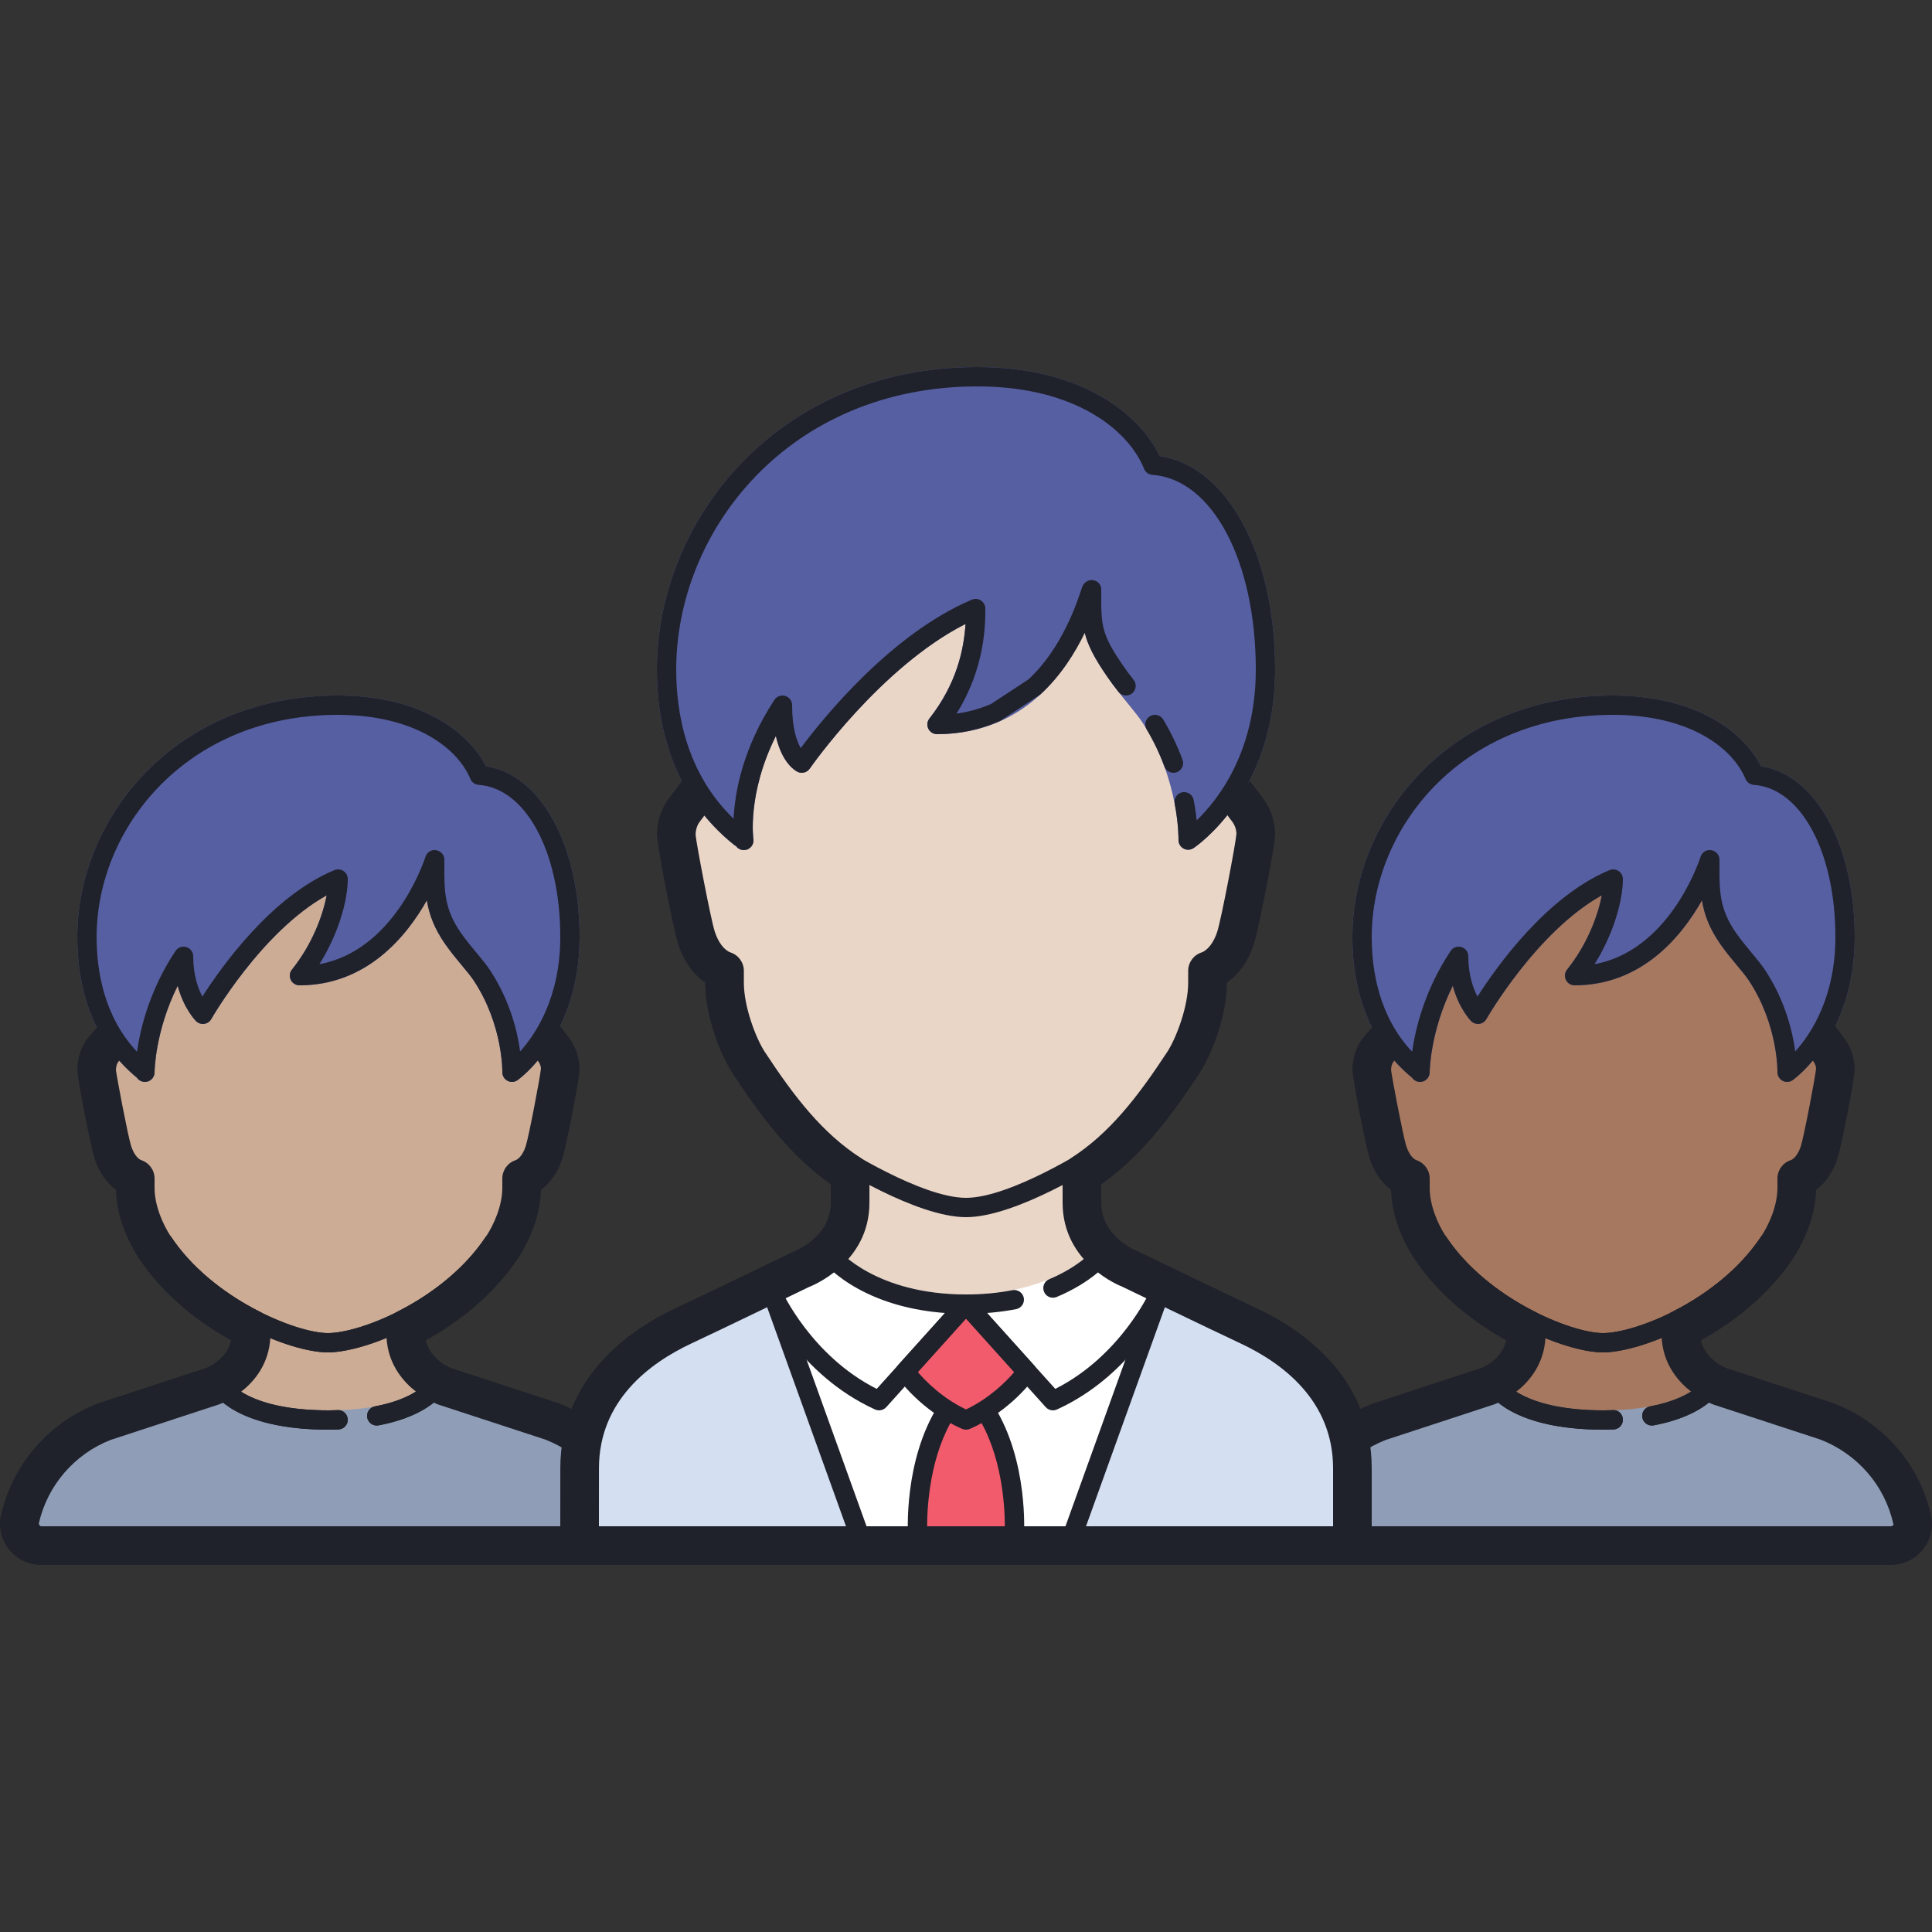 <svg xmlns="http://www.w3.org/2000/svg" viewBox="0 0 100 100" width="100" height="100"><rect x="0" y="0" width="100" height="100" fill="#333333" stroke="none"/><path fill="#ccac94" d="M28.665,54.344C28.567,54.217,28,53.588,28,53.588v-3.647C28,43.784,23.053,39,17.029,39 c-0.01,0-0.019,0.001-0.029,0.001S16.981,39,16.971,39C10.947,39,6,43.784,6,49.941v3.647c0,0-0.567,0.629-0.665,0.756 c-0.163,0.215-0.318,0.541-0.334,0.99c-0.01,0.271,0.642,3.695,0.831,4.283C6.04,60.277,6.456,60.818,7,61v0.49 c0,1.216,0.569,2.394,0.993,3.039c1.272,1.937,3.199,3.355,5.007,4.263c0,0.07,0,0.138,0,0.208c0,2.031-2,2.75-2,2.75S12,76,17,76 s6-4.25,6-4.25S21,71,21,69c0-0.07,0-0.138,0-0.208c1.808-0.908,3.736-2.326,5.007-4.263C26.431,63.884,27,62.706,27,61.49V61 c0.544-0.182,0.96-0.723,1.168-1.384c0.189-0.588,0.841-4.012,0.831-4.283C28.982,54.885,28.828,54.559,28.665,54.344z"/><path fill="#8f9eb6" d="M32.974,78.641l-0.006-0.006c-0.517-2.292-2.155-4.188-4.378-5.054L23,71.75l-0.867-0.253 l-0.006,0.015C22.118,71.527,21.142,73,17,73c-4.134,0-5.115-1.467-5.125-1.482L11.857,71.5L11,71.75l-5.59,1.832 c-2.223,0.867-3.861,2.762-4.378,5.054l-0.006,0.006C0.873,79.34,1.413,80,2.141,80h29.719C32.587,80,33.127,79.34,32.974,78.641z"/><path fill="#565fa1" d="M7.5,56c-0.164,0-0.321-0.081-0.416-0.222C5.063,54.119,4,51.598,4,48.5 C4,42.355,9.042,36,17.479,36c4.334,0,6.794,1.912,7.666,3.66C27.977,40.089,30,43.733,30,48.5c0,5.075-3.08,7.315-3.211,7.408 c-0.153,0.109-0.358,0.122-0.523,0.033c-0.167-0.089-0.27-0.265-0.266-0.454c0.001-0.024,0.038-2.42-1.465-4.713 c-0.16-0.244-0.38-0.505-0.621-0.795c-0.275-0.33-0.578-0.694-0.866-1.104c-0.577-0.823-0.838-1.553-0.955-2.272 C21.034,48.48,18.969,51,15.5,51c-0.192,0-0.367-0.11-0.45-0.283c-0.084-0.173-0.061-0.379,0.06-0.529 c1.054-1.317,1.598-2.799,1.798-3.845c-3.379,1.881-5.945,6.355-5.973,6.404c-0.076,0.136-0.213,0.228-0.367,0.249 c-0.152,0.019-0.31-0.032-0.421-0.142c-0.034-0.034-0.633-0.646-0.951-1.829C8.016,53.397,8,55.476,8,55.5 c0,0.22-0.144,0.415-0.354,0.479C7.598,55.993,7.549,56,7.5,56z"/><path fill="#1f212b" d="M16.971 70c-1.933 0-6.587-1.828-8.979-5.471l.836-.549c2.133 3.248 6.498 5.02 8.143 5.02 1.712 0 6.037-1.724 8.201-5.02l.836.549C23.616 68.172 18.925 70 16.971 70zM19.499 73.785c-.235 0-.445-.167-.49-.407-.052-.271.127-.533.398-.584 2.136-.403 2.715-1.274 2.721-1.283.124-.247.413-.331.661-.207.247.123.338.44.215.688-.007.013-.662 1.267-3.411 1.785C19.562 73.782 19.53 73.785 19.499 73.785zM17 74c-4.834 0-5.945-1.9-5.99-1.98-.134-.242-.047-.546.194-.681.234-.129.533-.052.672.181C11.909 71.567 12.917 73 17 73c.13 0 .252-.004.373-.008l.112-.004c.266-.02.506.209.515.485.008.276-.209.506-.485.515l-.108.003C17.273 73.996 17.142 74 17 74z"/><path fill="#1f212b" d="M16.971,70c-1.933,0-6.587-1.828-8.979-5.471l0.836-0.549c2.133,3.248,6.498,5.02,8.143,5.02 c1.712,0,6.037-1.724,8.201-5.02l0.836,0.549C23.616,68.172,18.925,70,16.971,70z"/><path fill="#1f212b" d="M31.859,81H2.141c-0.655,0-1.265-0.291-1.673-0.799C0.064,79.7-0.088,79.054,0.05,78.427 c0.008-0.034,0.017-0.068,0.028-0.102c0.614-2.582,2.466-4.699,4.969-5.675l5.642-1.851c0.019-0.008,1.058-0.415,1.272-1.425 c-1.538-0.852-3.447-2.229-4.805-4.297c-0.266-0.405-1.122-1.837-1.155-3.489c-0.503-0.376-0.897-0.956-1.123-1.673 c-0.17-0.527-0.894-4.142-0.876-4.619c0.027-0.739,0.307-1.255,0.536-1.558c0.109-0.142,0.72-0.821,0.72-0.821l1.484,1.34 c-0.001,0.002-0.509,0.563-0.617,0.698C6.076,55.021,6.008,55.153,6,55.37c0.032,0.341,0.629,3.458,0.784,3.939 c0.138,0.438,0.366,0.687,0.532,0.742C7.725,60.188,8,60.569,8,61v0.49c0,0.905,0.428,1.88,0.828,2.49 c1.01,1.537,2.65,2.929,4.621,3.919C13.787,68.069,14,68.415,14,68.793V69c0,2.703-2.553,3.652-2.662,3.691l-5.616,1.841 c-1.86,0.727-3.269,2.35-3.714,4.324c-0.001,0.002-0.001,0.005-0.002,0.007C2.047,78.973,2.082,79,2.141,79h29.719 c0.061,0,0.096-0.028,0.115-0.052l0.039-0.013c-0.008-0.026-0.016-0.053-0.021-0.079c-0.445-1.975-1.854-3.598-3.766-4.343 L22.688,72.7C22.541,72.646,20,71.662,20,69v-0.207c0-0.378,0.213-0.724,0.551-0.894c1.971-0.99,3.611-2.382,4.621-3.919 c0.4-0.61,0.828-1.585,0.828-2.49V61c0-0.431,0.275-0.813,0.684-0.948c0.166-0.056,0.395-0.305,0.53-0.735 c0.157-0.488,0.754-3.605,0.786-4.017c-0.008-0.146-0.076-0.278-0.132-0.352c-0.095-0.124-0.544-0.725-0.544-0.725l1.602-1.197 c0,0,0.436,0.583,0.532,0.708c0.233,0.308,0.513,0.823,0.54,1.562c0.018,0.479-0.706,4.093-0.878,4.627 c-0.225,0.712-0.618,1.29-1.121,1.666c-0.033,1.652-0.89,3.084-1.155,3.489c-1.357,2.066-3.266,3.444-4.804,4.297 c0.222,1.018,1.299,1.435,1.312,1.438l5.55,1.818c2.556,0.994,4.408,3.113,5.021,5.697c0.011,0.032,0.021,0.064,0.027,0.098 c0.138,0.627-0.015,1.273-0.418,1.774C33.124,80.709,32.515,81,31.859,81z"/><path fill="#1f212b" d="M19.499 73.785c-.235 0-.445-.167-.49-.407-.052-.271.127-.533.398-.584 2.136-.403 2.715-1.274 2.721-1.283.124-.247.413-.331.661-.207.247.123.338.44.215.688-.007.013-.662 1.267-3.411 1.785C19.562 73.782 19.53 73.785 19.499 73.785zM17 74c-4.834 0-5.945-1.9-5.99-1.98-.134-.242-.047-.546.194-.681.234-.129.533-.052.672.181C11.909 71.567 12.917 73 17 73c.13 0 .252-.004.373-.008l.112-.004c.266-.02.506.209.515.485.008.276-.209.506-.485.515l-.108.003C17.273 73.996 17.142 74 17 74zM7.5 56c-.164 0-.321-.081-.416-.222C5.063 54.118 4 51.598 4 48.5 4 42.355 9.042 36 17.479 36c4.334 0 6.794 1.912 7.667 3.659C27.977 40.089 30 43.733 30 48.5c0 5.075-3.08 7.315-3.211 7.408-.153.109-.358.122-.523.033-.167-.089-.27-.265-.266-.454.001-.023.038-2.42-1.465-4.713-.161-.245-.381-.507-.623-.798-.274-.329-.576-.692-.864-1.103-.577-.823-.838-1.554-.955-2.272C21.034 48.479 18.968 51 15.5 51c-.192 0-.367-.11-.45-.283-.084-.174-.061-.379.06-.529 1.054-1.316 1.598-2.799 1.798-3.845-3.379 1.882-5.945 6.355-5.973 6.404-.076.136-.213.228-.367.248-.152.02-.31-.031-.421-.142-.034-.034-.633-.646-.951-1.829C8.016 53.397 8 55.476 8 55.5c0 .22-.144.414-.354.479C7.598 55.993 7.549 56 7.5 56zM17.479 37C9.668 37 5 42.847 5 48.5c0 1.751.381 4.122 2.092 5.938.168-1.184.644-3.192 1.992-5.215.122-.184.348-.268.561-.201C9.855 49.085 10 49.279 10 49.5c0 .954.245 1.646.474 2.083.973-1.524 3.573-5.194 6.835-6.545.155-.064.331-.046.469.046C17.917 45.177 18 45.333 18 45.5c0 1.08-.464 2.81-1.468 4.407 3.76-.691 5.316-5.032 5.493-5.565.078-.233.305-.382.555-.335C22.822 44.046 23 44.255 23 44.5l-.001.288c-.004 1.314-.008 2.265.867 3.512.271.385.556.727.814 1.037.27.323.512.616.69.889 1.036 1.58 1.415 3.178 1.552 4.197C27.751 53.502 29 51.599 29 48.5c0-4.395-1.777-7.707-4.227-7.876-.19-.014-.356-.134-.429-.31C23.72 38.785 21.547 37 17.479 37z"/><g><path fill="#a6785f" d="M94.665,54.344C94.567,54.217,94,53.588,94,53.588v-3.647C94,43.784,89.053,39,83.029,39 c-0.01,0-0.019,0.001-0.029,0.001S82.981,39,82.971,39C76.947,39,72,43.784,72,49.941v3.647c0,0-0.567,0.629-0.665,0.756 c-0.163,0.215-0.318,0.541-0.334,0.99c-0.01,0.271,0.642,3.695,0.831,4.283C72.04,60.277,72.456,60.818,73,61v0.49 c0,1.216,0.569,2.394,0.993,3.039c1.272,1.937,3.199,3.355,5.007,4.263c0,0.07,0,0.138,0,0.208c0,2.031-2,2.75-2,2.75S78,76,83,76 s6-4.25,6-4.25S87,71,87,69c0-0.07,0-0.138,0-0.208c1.808-0.908,3.736-2.326,5.007-4.263C92.431,63.884,93,62.706,93,61.49V61 c0.544-0.182,0.96-0.723,1.168-1.384c0.189-0.588,0.841-4.012,0.831-4.283C94.982,54.885,94.828,54.559,94.665,54.344z"/><path fill="#8f9eb6" d="M98.974,78.641l-0.006-0.006c-0.517-2.292-2.155-4.188-4.378-5.054L89,71.75l-0.867-0.253 l-0.006,0.015C88.118,71.527,87.142,73,83,73c-4.134,0-5.115-1.467-5.125-1.482L77.857,71.5L77,71.75l-5.59,1.832 c-2.223,0.867-3.861,2.762-4.378,5.054l-0.006,0.006C66.873,79.34,67.413,80,68.141,80h29.719 C98.587,80,99.127,79.34,98.974,78.641z"/><path fill="#565fa1" d="M73.5,56c-0.164,0-0.321-0.081-0.416-0.222C71.063,54.119,70,51.598,70,48.5 C70,42.355,75.042,36,83.479,36c4.334,0,6.794,1.912,7.666,3.66C93.977,40.089,96,43.733,96,48.5c0,5.075-3.08,7.315-3.211,7.408 c-0.153,0.109-0.358,0.122-0.523,0.033c-0.167-0.089-0.27-0.265-0.266-0.454c0.001-0.024,0.038-2.42-1.465-4.713 c-0.16-0.244-0.38-0.505-0.621-0.795c-0.275-0.33-0.578-0.694-0.866-1.104c-0.577-0.823-0.838-1.553-0.955-2.272 C87.034,48.48,84.969,51,81.5,51c-0.192,0-0.367-0.11-0.45-0.283c-0.084-0.173-0.061-0.379,0.06-0.529 c1.054-1.317,1.598-2.799,1.798-3.845c-3.379,1.881-5.945,6.355-5.973,6.404c-0.076,0.136-0.213,0.228-0.367,0.249 c-0.152,0.019-0.31-0.032-0.421-0.142c-0.034-0.034-0.633-0.646-0.951-1.829C74.016,53.397,74,55.476,74,55.5 c0,0.22-0.144,0.415-0.354,0.479C73.598,55.993,73.549,56,73.5,56z"/><path fill="#1f212b" d="M82.971 70c-1.933 0-6.587-1.828-8.979-5.471l.836-.549c2.133 3.248 6.498 5.02 8.143 5.02 1.712 0 6.037-1.724 8.201-5.02l.836.549C89.616 68.172 84.925 70 82.971 70zM85.499 73.785c-.235 0-.445-.167-.49-.407-.052-.271.127-.533.398-.584 2.136-.403 2.715-1.274 2.721-1.283.125-.247.413-.331.661-.207.247.123.338.44.215.688-.007.013-.662 1.267-3.411 1.785C85.562 73.782 85.53 73.785 85.499 73.785zM83 74c-4.834 0-5.945-1.9-5.99-1.98-.134-.242-.047-.546.194-.681.234-.129.534-.052.672.181C77.909 71.567 78.917 73 83 73c.13 0 .252-.004.373-.008l.112-.004c.29-.02.507.209.515.485s-.209.506-.485.515l-.108.003C83.273 73.996 83.142 74 83 74z"/><path fill="#1f212b" d="M82.971,70c-1.933,0-6.587-1.828-8.979-5.471l0.836-0.549c2.133,3.248,6.498,5.02,8.143,5.02 c1.712,0,6.037-1.724,8.201-5.02l0.836,0.549C89.616,68.172,84.925,70,82.971,70z"/><path fill="#1f212b" d="M97.859,81H68.141c-0.655,0-1.265-0.291-1.673-0.799c-0.403-0.501-0.556-1.147-0.418-1.774 c0.008-0.034,0.017-0.068,0.028-0.102c0.614-2.582,2.466-4.699,4.969-5.675l5.642-1.851c0.019-0.008,1.058-0.415,1.272-1.425 c-1.538-0.852-3.447-2.229-4.805-4.297c-0.266-0.405-1.122-1.837-1.155-3.489c-0.503-0.376-0.897-0.956-1.123-1.673 c-0.17-0.527-0.894-4.142-0.876-4.619c0.027-0.739,0.307-1.255,0.536-1.558c0.109-0.142,0.72-0.821,0.72-0.821l1.484,1.34 c-0.001,0.002-0.509,0.563-0.617,0.698c-0.049,0.065-0.117,0.197-0.125,0.414c0.032,0.341,0.629,3.458,0.784,3.939 c0.138,0.438,0.366,0.687,0.532,0.742C73.725,60.188,74,60.569,74,61v0.49c0,0.905,0.428,1.88,0.828,2.49 c1.01,1.537,2.65,2.929,4.621,3.919C79.787,68.069,80,68.415,80,68.793V69c0,2.703-2.553,3.652-2.662,3.691l-5.616,1.841 c-1.86,0.727-3.269,2.35-3.714,4.324c-0.001,0.002-0.001,0.005-0.002,0.007C68.047,78.973,68.082,79,68.141,79h29.719 c0.061,0,0.096-0.028,0.115-0.052l0.039-0.013c-0.008-0.026-0.016-0.053-0.021-0.079c-0.445-1.975-1.854-3.598-3.766-4.343 L88.688,72.7C88.541,72.646,86,71.662,86,69v-0.207c0-0.378,0.213-0.724,0.551-0.894c1.971-0.99,3.611-2.382,4.621-3.919 c0.4-0.61,0.828-1.585,0.828-2.49V61c0-0.431,0.275-0.813,0.684-0.948c0.166-0.056,0.395-0.305,0.53-0.735 c0.157-0.488,0.754-3.605,0.786-4.017c-0.008-0.146-0.076-0.278-0.132-0.352c-0.095-0.124-0.544-0.725-0.544-0.725l1.602-1.197 c0,0,0.436,0.583,0.532,0.708c0.233,0.308,0.513,0.823,0.54,1.562c0.018,0.479-0.706,4.093-0.878,4.627 c-0.225,0.712-0.618,1.29-1.121,1.666c-0.033,1.652-0.89,3.084-1.155,3.489c-1.357,2.066-3.266,3.444-4.804,4.297 c0.222,1.018,1.299,1.435,1.312,1.438l5.55,1.818c2.556,0.994,4.408,3.113,5.021,5.697c0.011,0.032,0.021,0.064,0.027,0.098 c0.138,0.627-0.015,1.273-0.418,1.774C99.124,80.709,98.515,81,97.859,81z"/><path fill="#1f212b" d="M85.499 73.785c-.235 0-.445-.167-.49-.407-.052-.271.127-.533.398-.584 2.136-.403 2.715-1.274 2.721-1.283.125-.247.413-.331.661-.207.247.123.338.44.215.688-.007.013-.662 1.267-3.411 1.785C85.562 73.782 85.53 73.785 85.499 73.785zM83 74c-4.834 0-5.945-1.9-5.99-1.98-.134-.242-.047-.546.194-.681.234-.129.534-.052.672.181C77.909 71.567 78.917 73 83 73c.13 0 .252-.004.373-.008l.112-.004c.29-.02.507.209.515.485s-.209.506-.485.515l-.108.003C83.273 73.996 83.142 74 83 74zM73.5 56c-.164 0-.321-.081-.416-.222C71.063 54.118 70 51.598 70 48.5 70 42.355 75.042 36 83.479 36c4.334 0 6.794 1.912 7.667 3.659C93.977 40.089 96 43.733 96 48.5c0 5.075-3.08 7.315-3.211 7.408-.154.109-.357.122-.523.033-.167-.089-.27-.265-.266-.454.001-.023.038-2.42-1.465-4.713-.161-.245-.381-.507-.623-.798-.274-.329-.576-.692-.864-1.103-.577-.823-.838-1.554-.955-2.272C87.034 48.479 84.968 51 81.5 51c-.192 0-.367-.11-.45-.283-.084-.174-.061-.379.06-.529 1.054-1.316 1.598-2.799 1.798-3.845-3.379 1.882-5.945 6.355-5.973 6.404-.076.136-.213.228-.367.248-.154.02-.31-.031-.421-.142-.034-.034-.633-.646-.951-1.829C74.016 53.397 74 55.476 74 55.5c0 .22-.144.414-.354.479C73.598 55.993 73.549 56 73.5 56zM83.479 37C75.668 37 71 42.847 71 48.5c0 1.751.381 4.122 2.092 5.938.168-1.184.644-3.192 1.992-5.215.122-.184.348-.268.561-.201C75.855 49.085 76 49.279 76 49.5c0 .954.245 1.646.474 2.083.973-1.524 3.573-5.194 6.835-6.545.154-.064.331-.046.469.046C83.917 45.177 84 45.333 84 45.5c0 1.08-.464 2.81-1.468 4.407 3.76-.691 5.316-5.032 5.493-5.565.078-.233.304-.382.555-.335C88.822 44.046 89 44.255 89 44.5l-.001.288c-.004 1.314-.008 2.265.867 3.512.271.385.556.727.814 1.037.27.323.512.616.69.889 1.036 1.58 1.415 3.178 1.552 4.197C93.751 53.502 95 51.599 95 48.5c0-4.395-1.777-7.707-4.227-7.876-.19-.014-.356-.134-.429-.31C89.72 38.785 87.547 37 83.479 37z"/></g><g><path fill="#d4dff2" d="M64.625,68.625c-1.547-0.723-6.125-2.938-6.125-2.938s-0.68-0.258-1.33-0.857L57,65c0,0-2,2.5-7,2.5 S43,65,43,65l-0.172-0.165c-0.649,0.596-1.326,0.853-1.326,0.853s-4.578,2.215-6.125,2.938C32.977,69.746,30.002,72,30.002,76 L30,80h40v-4C70,72,67.025,69.746,64.625,68.625z"/><path fill="#ead6c7" d="M64.581,41.93c-0.122-0.159-0.831-0.944-0.831-0.944v-4.559c0-7.697-6.184-13.676-13.714-13.676 c-0.012,0-0.024,0.002-0.036,0.002s-0.024-0.002-0.036-0.002c-7.53,0-13.714,5.98-13.714,13.676v4.559c0,0-0.709,0.786-0.831,0.944 c-0.204,0.269-0.397,0.676-0.417,1.237c-0.012,0.339,0.802,4.619,1.039,5.354c0.26,0.826,0.78,1.503,1.46,1.73v0.613 c0,1.52,0.712,2.993,1.241,3.799c1.59,2.422,2.999,4.194,5.259,5.329c0,0.087,0,2.172,0,2.259c0,2.539-1.5,3.438-1.5,3.438 S43.75,72,50,72s7.5-6.313,7.5-6.313S56,64.75,56,62.25c0-0.087,0-1.913,0-2c2.26-1.135,3.669-3.167,5.259-5.588 c0.529-0.806,1.241-2.279,1.241-3.799V50.25c0.679-0.227,1.2-0.904,1.46-1.73c0.236-0.735,1.051-5.015,1.039-5.354 C64.978,42.606,64.786,42.199,64.581,41.93z"/><path fill="#565fa1" d="M60.023,23.613C58.985,21.423,55.965,19,50.593,19C40.206,19,34,26.961,34,34.658 c0,2.694,0.701,6.46,4.041,9.108l0.041,0.009C38.177,43.918,38.336,44,38.5,44c0.06,0,0.12-0.011,0.179-0.033 c0.219-0.084,0.351-0.309,0.315-0.542c-0.004-0.026-0.325-2.349,1.164-5.332c0.321,1.428,1.026,1.81,1.128,1.857 c0.22,0.104,0.486,0.034,0.625-0.168c0.038-0.055,3.659-5.255,8.064-7.489c-0.089,1.352-0.467,3.111-1.869,4.896 c-0.118,0.151-0.14,0.355-0.056,0.528C48.134,37.891,48.309,38,48.5,38c2.421,0,5.563-0.966,7.643-5.26 c0.157,0.645,0.486,1.298,1.172,2.293c0.359,0.52,0.735,0.98,1.067,1.387c0.313,0.384,0.584,0.715,0.779,1.017 c1.89,2.936,1.839,6.002,1.838,6.033c-0.004,0.187,0.096,0.36,0.259,0.45s0.363,0.081,0.519-0.021 C61.949,43.784,66,41.01,66,34.658C66,28.669,63.505,24.101,60.023,23.613z"/><path fill="#fff" d="M58.5,65.688c0,0-0.478-0.185-1.015-0.595l-0.707-0.595c-0.096,0.108-0.16,0.181-0.167,0.189 C56.592,64.709,54.667,67,50,67s-6.592-2.291-6.609-2.313c-0.004-0.004-0.075-0.085-0.184-0.208l-0.692,0.614 c-0.537,0.41-1.013,0.594-1.013,0.594s-0.72,0.348-1.682,0.812L44.68,80h10.64l4.86-13.501C59.219,66.036,58.5,65.688,58.5,65.688z"/><path fill="#f15b6c" d="M50.936,73c1.423-0.882,2.213-2,2.213-2L50,67.5l-3.147,3.497c0,0,0.789,1.121,2.211,2.003H49 c-1.75,2.75-1.5,6.5-1.5,6.5h5c0,0,0.25-3.75-1.5-6.5H50.936z"/><path fill="#1f212b" d="M38.5 44c-.164 0-.322-.081-.417-.225l-.041-.009C34.701 41.12 34 37.353 34 34.658 34 26.961 40.206 19 50.593 19c5.372 0 8.393 2.423 9.431 4.612C63.505 24.102 66 28.67 66 34.658c0 6.352-4.051 9.125-4.224 9.24-.155.104-.355.112-.519.021-.163-.09-.263-.264-.259-.45 0-.008.016-.766-.197-1.875-.052-.271.126-.534.396-.586.274-.051.534.125.586.396.076.398.126.755.158 1.057C63.041 41.403 65 38.918 65 34.658c0-5.622-2.251-9.862-5.354-10.08-.191-.014-.357-.135-.429-.313C58.428 22.298 55.695 20 50.593 20 40.832 20 35 27.453 35 34.658c0 2.272.536 5.371 2.971 7.719.062-1.325.449-3.611 2.111-6.15.12-.187.353-.268.561-.206C40.854 36.084 41 36.279 41 36.5c0 1.209.241 1.873.447 2.22 1.115-1.496 4.656-5.907 8.858-7.681.155-.065.332-.048.471.044C50.916 31.176 51 31.332 51 31.5c0 .8 0 3.055-1.491 5.435.626-.084 1.218-.25 1.791-.5l1.927-1.265c1.749-1.612 2.528-3.999 2.784-4.783.077-.234.33-.397.561-.359C56.814 30.065 57 30.254 57 30.5v.226c-.002 1.644-.003 2.085 1.139 3.74.177.257.358.497.538.726.17.217.133.531-.085.702-.217.168-.531.133-.702-.085-.191-.244-.385-.5-.574-.774-.681-.987-1.01-1.64-1.169-2.279-.5 1.032-1.238 2.222-2.309 3.202l-2.064 1.354C50.713 37.781 49.636 38 48.5 38c-.191 0-.366-.109-.449-.281-.084-.172-.063-.377.056-.527 1.402-1.785 1.78-3.545 1.869-4.896-4.405 2.234-8.026 7.434-8.064 7.489-.139.201-.405.272-.625.168-.102-.048-.807-.43-1.128-1.858-1.489 2.982-1.168 5.306-1.164 5.332.035.232-.097.457-.315.541C38.62 43.989 38.56 44 38.5 44zM50 63v-1c2.323 0 6.438-2.644 6.479-2.67l.543.84C56.843 60.285 52.617 63 50 63z"/><path fill="#1f212b" d="M50.002,63c-2.617,0-6.843-2.715-7.021-2.83l0.543-0.84c0.041,0.026,4.155,2.67,6.479,2.67V63z"/><path fill="#1f212b" d="M70 81H30c-.266 0-.52-.105-.707-.293S29 80.265 29 80l.002-4c0-4.786 3.729-7.243 5.952-8.281 1.543-.721 6.112-2.932 6.112-2.932.154-.063 1.936-.778 1.936-2.537V61.3c-2.02-1.432-3.508-3.348-5.086-5.751-.547-.833-1.414-2.843-1.414-4.687v-.006c-.635-.435-1.134-1.145-1.414-2.036-.211-.656-1.105-5.11-1.083-5.69.029-.856.354-1.455.62-1.806.123-.16.67-.892.67-.892l1.602 1.197c0 0-.559.747-.682.908-.089.116-.2.329-.212.664.034.439.786 4.376.991 5.013.174.553.497.978.825 1.087.408.137.683.519.683.948v.612c0 1.262.631 2.896 1.086 3.589 1.556 2.37 2.994 4.208 4.957 5.479.285.185.457.501.457.84v1.48c0 3.147-3.003 4.319-3.147 4.373.001.004-4.519 2.19-6.055 2.908-2.188 1.022-4.798 2.975-4.798 6.469L31 79h38v-3c0-3.494-2.609-5.446-4.798-6.469-1.551-.725-6.138-2.943-6.138-2.943C58.021 66.575 55 65.406 55 62.25v-1.48c0-.339.172-.655.457-.84 1.963-1.271 3.401-3.108 4.957-5.479.455-.693 1.086-2.327 1.086-3.589V50.25c0-.43.274-.812.683-.948.328-.109.651-.534.823-1.081.207-.643.959-4.579.993-5.076-.012-.277-.123-.49-.214-.609-.121-.158-.68-.905-.68-.905l1.602-1.197c0 0 .547.731.668.889.269.354.593.952.622 1.811.022.578-.872 5.032-1.085 5.694-.279.887-.777 1.596-1.412 2.03v.006c0 1.844-.867 3.854-1.414 4.687C60.508 57.952 59.02 59.868 57 61.3v.95c0 1.786 1.833 2.494 1.852 2.501.085.037 4.653 2.247 6.196 2.968C67.271 68.757 71 71.214 71 76v4C71 80.553 70.553 81 70 81zM60.737 40c-.203 0-.395-.125-.47-.327-.241-.658-.55-1.303-.916-1.917-.142-.237-.063-.544.174-.686.233-.142.543-.065.686.174.397.667.732 1.367.996 2.083.095.26-.038.547-.297.643C60.853 39.99 60.795 40 60.737 40z"/><path fill="#1f212b" d="M52.968,80h-5.936l-0.031-0.467c-0.011-0.16-0.24-3.946,1.577-6.802l0.844,0.537 C48.135,75.291,47.99,77.94,47.988,79h4.023c-0.002-1.06-0.146-3.709-1.434-5.731l0.844-0.537c1.817,2.855,1.588,6.642,1.577,6.802 L52.968,80z"/><path fill="#1f212b" d="M50,74c-0.067,0-0.136-0.014-0.199-0.041c-2.126-0.923-3.31-2.605-3.359-2.677 c-0.132-0.19-0.115-0.447,0.039-0.62l3.147-3.497C49.724,67.061,49.858,67,50,67l0,0c0.142,0,0.277,0.061,0.372,0.166l3.149,3.5 c0.155,0.172,0.171,0.429,0.038,0.619c-0.049,0.071-1.235,1.752-3.36,2.674C50.136,73.986,50.067,74,50,74z M47.507,71.018 c0.395,0.462,1.255,1.346,2.493,1.934c1.237-0.587,2.1-1.47,2.495-1.931L50,68.247L47.507,71.018z"/><path fill="#1f212b" d="M54.5,73c-0.139,0-0.274-0.058-0.372-0.165l-4.5-5c-0.185-0.206-0.168-0.521,0.037-0.707 s0.521-0.168,0.707,0.037l4.249,4.723c3.387-1.706,4.906-5.056,4.922-5.09c0.112-0.253,0.41-0.367,0.659-0.255 c0.252,0.111,0.366,0.406,0.255,0.659c-0.07,0.16-1.776,3.943-5.75,5.753C54.641,72.985,54.57,73,54.5,73z"/><path fill="#1f212b" d="M45.5,73c-0.07,0-0.141-0.015-0.207-0.045c-3.974-1.81-5.68-5.593-5.75-5.753 c-0.111-0.253,0.003-0.548,0.255-0.659c0.249-0.112,0.547,0.002,0.659,0.255c0.016,0.034,1.535,3.384,4.922,5.09l4.249-4.723 c0.187-0.204,0.502-0.221,0.707-0.037c0.205,0.186,0.222,0.501,0.037,0.707l-4.5,5C45.774,72.942,45.639,73,45.5,73z"/><path fill="#1f212b" d="M44.5 80c-.205 0-.397-.127-.471-.331l-4.5-12.5c-.094-.26.042-.546.302-.64.258-.091.546.041.64.302l4.5 12.5c.094.26-.042.546-.302.64C44.613 79.99 44.557 80 44.5 80zM55.5 80c-.057 0-.113-.01-.169-.029-.26-.094-.396-.38-.302-.64l4.5-12.5c.094-.261.383-.393.64-.302.26.094.396.38.302.64l-4.5 12.5C55.897 79.873 55.705 80 55.5 80zM50 68c-5.181 0-7.303-2.578-7.391-2.688-.172-.216-.138-.53.078-.703.216-.171.527-.139.702.077C43.423 64.727 45.351 67 50 67c.841 0 1.65-.074 2.404-.222.265-.05.533.125.587.396.053.271-.125.534-.396.587C51.778 67.919 50.905 68 50 68zM54.5 67.17c-.195 0-.381-.115-.461-.308-.106-.255.014-.547.269-.653 1.584-.662 2.298-1.516 2.305-1.524.174-.212.491-.244.702-.071.214.174.248.486.075.7-.034.043-.859 1.05-2.697 1.817C54.63 67.157 54.564 67.17 54.5 67.17z"/></g></svg>